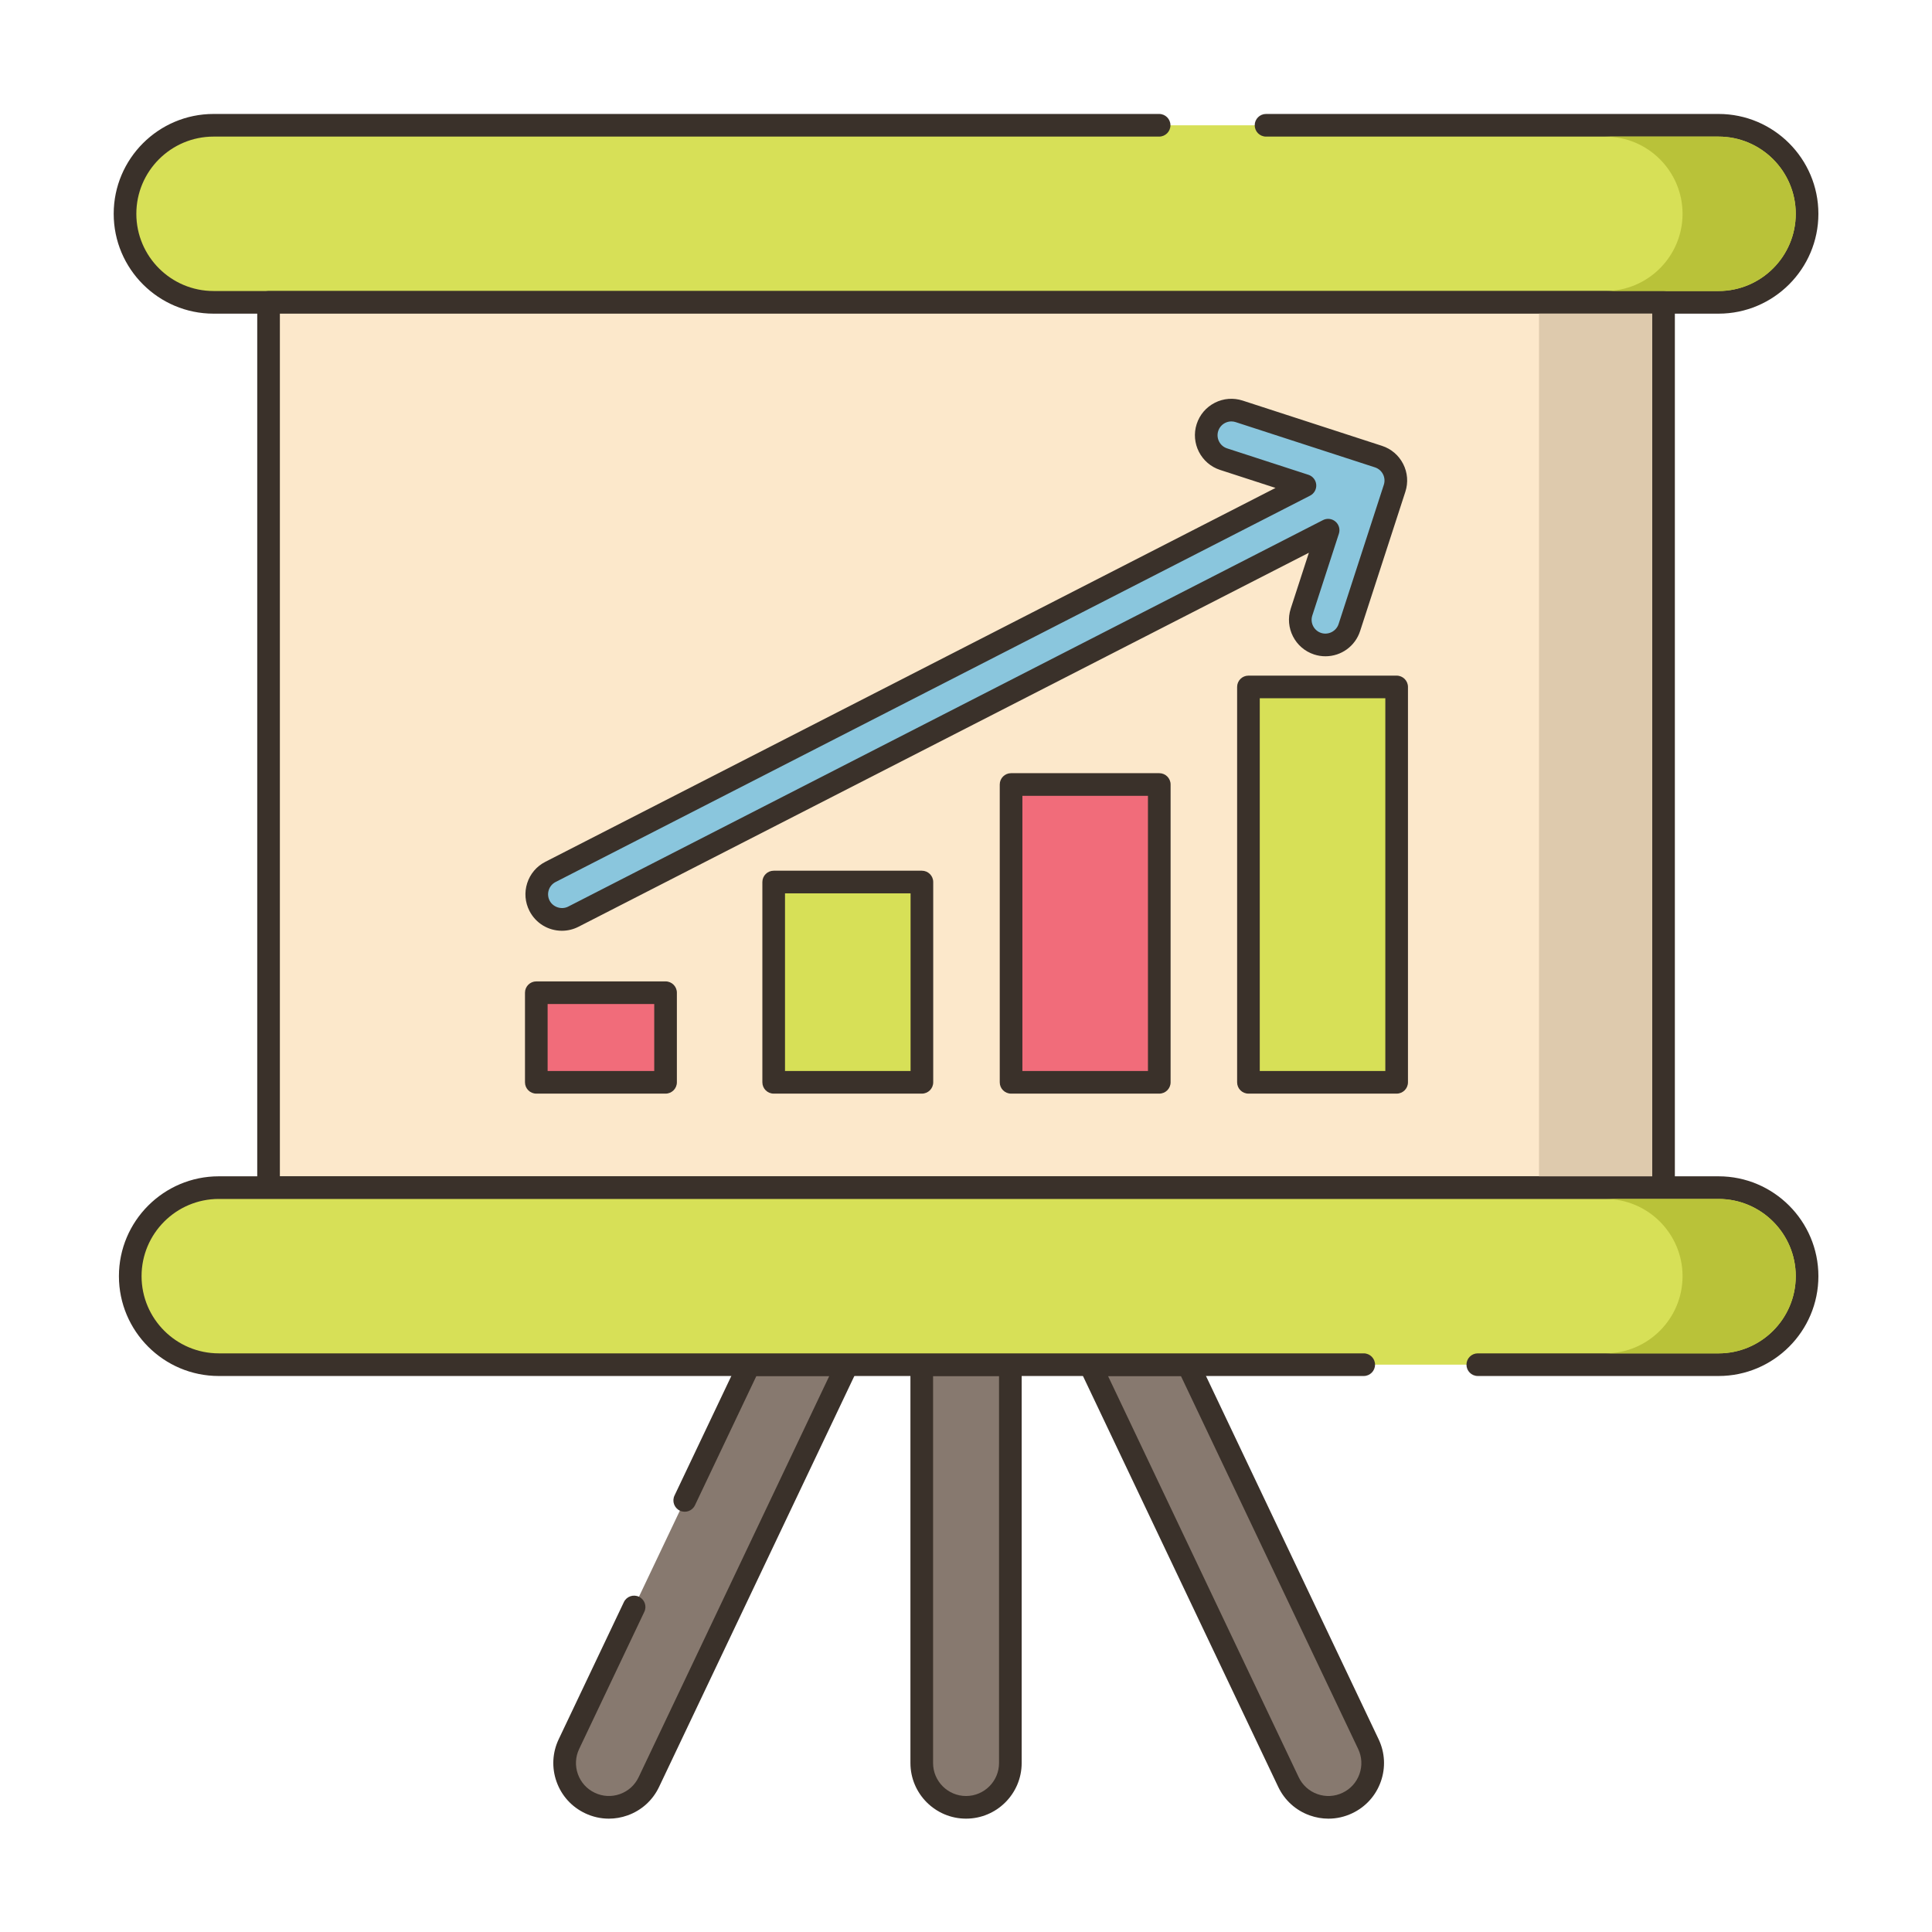 <?xml version="1.0" encoding="utf-8"?>
<!-- Generator: Adobe Illustrator 22.0.1, SVG Export Plug-In . SVG Version: 6.00 Build 0)  -->
<svg version="1.1" id="Layer_1" xmlns="http://www.w3.org/2000/svg" xmlns:xlink="http://www.w3.org/1999/xlink" x="0px" y="0px"
	 viewBox="0 0 256 256" style="enable-background:new 0 0 256 256;" xml:space="preserve">
<style type="text/css">
	.st0{fill:#3A312A;}
	.st1{fill:#F16C7A;}
	.st2{fill:#D7E057;}
	.st3{fill:#F8E4C8;}
	.st4{fill:#89C4DB;}
	.st5{fill-rule:evenodd;clip-rule:evenodd;fill:#F8E4C8;}
	.st6{fill:#87796F;}
	.st7{fill:#D4DB56;}
	.st8{fill:#F59689;}
	.st9{fill:#6CA6BE;}
	.st10{fill:#695B51;}
	.st11{fill:#F7E3C7;}
	.st12{fill:#8AC6DD;}
	.st13{fill:#6CA8BF;}
	.st14{fill:#D6DF58;}
	.st15{fill:#FAE6CA;}
	.st16{fill:#EF6D7A;}
	.st17{fill:#DDC9AC;}
	.st18{fill:#D24E5C;}
	.st19{fill:#6A5C52;}
	.st20{fill:#B9C239;}
	.st21{fill:#FCE8CB;}
	.st22{fill:#DECAAD;}
	.st23{fill:#D5DE58;}
	.st24{fill:#8AC5DC;}
	.st25{fill:#D34E5C;}
	.st26{fill:#ED6E7A;}
	.st27{fill:#B8C136;}
</style>
<g>
	<g>
		<g>
			<path class="st2" d="M227.717,16.6H28.297c-6.479,0-11.731,5.252-11.731,11.73c0,6.479,5.252,11.73,11.731,11.73h199.419
				c6.479,0,11.731-5.252,11.731-11.73C239.447,21.852,234.195,16.6,227.717,16.6z"/>
		</g>
	</g>
	<g>
		<g>
			<path class="st0" d="M227.717,15.1h-59.961c-0.829,0-1.5,0.672-1.5,1.5s0.671,1.5,1.5,1.5h59.961c5.641,0,10.23,4.59,10.23,10.23
				c0,5.642-4.589,10.231-10.23,10.231H28.297c-5.641,0-10.231-4.59-10.231-10.231c0-5.641,4.589-10.23,10.231-10.23h125.294
				c0.829,0,1.5-0.672,1.5-1.5s-0.671-1.5-1.5-1.5H28.297c-7.295,0-13.231,5.936-13.231,13.23c0,7.296,5.935,13.231,13.231,13.231
				h199.419c7.295,0,13.23-5.936,13.23-13.231C240.947,21.035,235.012,15.1,227.717,15.1z"/>
		</g>
	</g>
	<g>
		<g>
			<path class="st6" d="M122.137,180.83v52.78c0,3.24,2.63,5.87,5.87,5.87c3.24,0,5.87-2.63,5.87-5.87v-52.78H122.137z"/>
		</g>
	</g>
	<g>
		<g>
			<path class="st0" d="M133.877,179.33h-11.74c-0.829,0-1.5,0.672-1.5,1.5v52.78c0,4.063,3.306,7.37,7.37,7.37
				c4.064,0,7.37-3.307,7.37-7.37v-52.78C135.377,180.002,134.706,179.33,133.877,179.33z M132.377,233.61
				c0,2.41-1.961,4.37-4.37,4.37c-2.409,0-4.37-1.96-4.37-4.37v-51.28h8.74V233.61z"/>
		</g>
	</g>
	<g>
		<g>
			<path class="st6" d="M99.277,180.83l-8.547,17.985l-6.71,14.118L75.387,231.1c-1.39,2.92-0.15,6.42,2.78,7.81
				c2.92,1.39,6.42,0.15,7.81-2.78l26.28-55.3H99.277z"/>
		</g>
	</g>
	<g>
		<g>
			<path class="st0" d="M113.525,180.028c-0.275-0.435-0.753-0.698-1.268-0.698h-12.98c-0.579,0-1.106,0.333-1.355,0.856
				l-8.547,17.985c-0.356,0.748-0.037,1.643,0.711,1.998c0.749,0.354,1.643,0.038,1.999-0.711l8.14-17.129h9.659l-25.262,53.157
				c-0.5,1.054-1.379,1.849-2.477,2.239c-1.097,0.39-2.282,0.329-3.334-0.172c-1.054-0.499-1.849-1.379-2.239-2.477
				c-0.391-1.098-0.33-2.281,0.171-3.334l8.633-18.167c0.356-0.748,0.037-1.643-0.711-1.998c-0.75-0.355-1.644-0.039-1.999,0.711
				l-8.633,18.166c-0.845,1.775-0.948,3.773-0.288,5.627c0.659,1.854,2.002,3.339,3.777,4.182c1.003,0.478,2.078,0.718,3.157,0.718
				c0.831,0,1.665-0.143,2.471-0.43c1.854-0.659,3.339-2.002,4.182-3.779l26.28-55.3C113.833,181.009,113.8,180.464,113.525,180.028
				z"/>
		</g>
	</g>
	<g>
		<g>
			<path class="st6" d="M181.317,231.1l-23.89-50.27h-12.98l26.28,55.3c1.39,2.93,4.89,4.17,7.81,2.78
				C181.467,237.52,182.707,234.02,181.317,231.1z"/>
		</g>
	</g>
	<g>
		<g>
			<path class="st0" d="M182.672,230.457l-23.89-50.271c-0.248-0.523-0.776-0.856-1.355-0.856h-12.98
				c-0.515,0-0.993,0.264-1.268,0.698c-0.275,0.436-0.308,0.98-0.087,1.445l26.28,55.299c0.844,1.778,2.329,3.121,4.182,3.78
				c0.807,0.287,1.641,0.43,2.472,0.43c1.079,0,2.153-0.24,3.156-0.718c1.777-0.844,3.119-2.328,3.778-4.182
				C183.619,234.229,183.517,232.231,182.672,230.457z M180.133,235.078c-0.391,1.098-1.185,1.978-2.239,2.477
				c0,0-0.001,0.001-0.001,0.001c-1.053,0.501-2.235,0.561-3.333,0.171c-1.098-0.391-1.977-1.187-2.477-2.24L146.82,182.33h9.659
				l23.483,49.415C180.463,232.797,180.524,233.98,180.133,235.078z"/>
		</g>
	</g>
	<g>
		<g>
			<rect x="35.585" y="40.061" class="st21" width="184.844" height="117.306"/>
		</g>
	</g>
	<g>
		<g>
			<path class="st0" d="M220.429,38.562H35.585c-0.829,0-1.5,0.672-1.5,1.5v117.305c0,0.828,0.671,1.5,1.5,1.5h184.843
				c0.829,0,1.5-0.672,1.5-1.5V40.062C221.929,39.233,221.257,38.562,220.429,38.562z M218.929,155.866H37.085V41.562h181.843
				V155.866z"/>
		</g>
	</g>
	<g>
		<g>
			<path class="st2" d="M227.717,157.367H28.988c-6.479,0-11.731,5.251-11.731,11.73c0,6.479,5.252,11.73,11.731,11.73h151.711
				h15.115h31.902c6.479,0,11.731-5.252,11.731-11.73C239.447,162.618,234.195,157.367,227.717,157.367z"/>
		</g>
	</g>
	<g>
		<g>
			<path class="st0" d="M227.717,155.867H28.988c-7.295,0-13.23,5.936-13.23,13.23s5.935,13.23,13.23,13.23h151.711
				c0.829,0,1.5-0.672,1.5-1.5s-0.671-1.5-1.5-1.5H28.988c-5.641,0-10.23-4.59-10.23-10.23s4.589-10.23,10.23-10.23h198.729
				c5.641,0,10.23,4.59,10.23,10.23s-4.589,10.23-10.23,10.23h-31.902c-0.829,0-1.5,0.672-1.5,1.5s0.671,1.5,1.5,1.5h31.902
				c7.295,0,13.23-5.936,13.23-13.23S235.012,155.867,227.717,155.867z"/>
		</g>
	</g>
	<g>
		<g>
			<path class="st20" d="M227.717,18.1h-15c5.64,0,10.23,4.59,10.23,10.23s-4.59,10.23-10.23,10.23h15
				c5.64,0,10.23-4.59,10.23-10.23S233.357,18.1,227.717,18.1z"/>
		</g>
	</g>
	<g>
		<g>
			<rect x="203.927" y="41.56" class="st22" width="15" height="114.31"/>
		</g>
	</g>
	<g>
		<g>
			<path class="st20" d="M227.717,158.87h-15c5.64,0,10.23,4.59,10.23,10.23s-4.59,10.23-10.23,10.23h15
				c5.64,0,10.23-4.59,10.23-10.23S233.357,158.87,227.717,158.87z"/>
		</g>
	</g>
	<g>
		<g>
			<rect x="71.064" y="131.54" class="st1" width="17.126" height="11.872"/>
		</g>
	</g>
	<g>
		<g>
			<path class="st0" d="M88.19,130.04H71.063c-0.829,0-1.5,0.672-1.5,1.5v11.871c0,0.828,0.671,1.5,1.5,1.5H88.19
				c0.829,0,1.5-0.672,1.5-1.5V131.54C89.69,130.712,89.019,130.04,88.19,130.04z M86.69,141.911H72.563v-8.871H86.69V141.911z"/>
		</g>
	</g>
	<g>
		<g>
			<rect x="102.518" y="116.875" class="st2" width="19.638" height="26.537"/>
		</g>
	</g>
	<g>
		<g>
			<path class="st0" d="M122.156,115.374h-19.638c-0.829,0-1.5,0.672-1.5,1.5v26.537c0,0.828,0.671,1.5,1.5,1.5h19.638
				c0.829,0,1.5-0.672,1.5-1.5v-26.537C123.656,116.046,122.984,115.374,122.156,115.374z M120.656,141.911h-16.638v-23.537h16.638
				V141.911z"/>
		</g>
	</g>
	<g>
		<g>
			<rect x="133.972" y="103.95" class="st1" width="19.638" height="39.462"/>
		</g>
	</g>
	<g>
		<g>
			<path class="st0" d="M153.61,102.45h-19.638c-0.829,0-1.5,0.672-1.5,1.5v39.461c0,0.828,0.671,1.5,1.5,1.5h19.638
				c0.829,0,1.5-0.672,1.5-1.5V103.95C155.11,103.122,154.438,102.45,153.61,102.45z M152.11,141.911h-16.638V105.45h16.638V141.911
				z"/>
		</g>
	</g>
	<g>
		<g>
			<rect x="165.426" y="91.025" class="st2" width="19.638" height="52.386"/>
		</g>
	</g>
	<g>
		<g>
			<path class="st0" d="M185.063,89.525h-19.638c-0.829,0-1.5,0.672-1.5,1.5v52.386c0,0.828,0.671,1.5,1.5,1.5h19.638
				c0.829,0,1.5-0.672,1.5-1.5V91.025C186.563,90.197,185.892,89.525,185.063,89.525z M183.563,141.911h-16.638V92.525h16.638
				V141.911z"/>
		</g>
	</g>
	<g>
		<g>
			<path class="st12" d="M182.652,60.501l-18.46-5.996c-1.75-0.569-3.628,0.389-4.197,2.139c-0.568,1.749,0.39,3.628,2.139,4.196
				l10.778,3.501l-99.975,51.194c-1.637,0.838-2.284,2.845-1.446,4.482c0.589,1.151,1.756,1.813,2.967,1.813
				c0.511,0,1.03-0.118,1.516-0.367l100.009-51.212L172.459,81.1c-0.568,1.749,0.39,3.628,2.139,4.196
				c0.342,0.111,0.689,0.164,1.03,0.164c1.404,0,2.71-0.895,3.167-2.303l5.996-18.46C185.359,62.948,184.401,61.069,182.652,60.501z
				"/>
		</g>
	</g>
	<g>
		<g>
			<path class="st0" d="M185.927,61.476c-0.586-1.149-1.585-2.003-2.812-2.401l-18.459-5.996c-1.228-0.397-2.537-0.296-3.687,0.29
				c-1.149,0.586-2.001,1.585-2.401,2.813c-0.822,2.533,0.57,5.263,3.102,6.086l7.343,2.385L72.253,114.2
				c-1.148,0.589-1.999,1.589-2.395,2.816c-0.396,1.229-0.29,2.537,0.298,3.685c0.831,1.622,2.479,2.63,4.302,2.63
				c0.759,0,1.52-0.184,2.199-0.532l96.776-49.557l-2.402,7.395c-0.822,2.532,0.569,5.263,3.102,6.086
				c0.485,0.157,0.987,0.237,1.494,0.237c2.099,0,3.945-1.342,4.594-3.34l5.996-18.459
				C186.616,63.934,186.513,62.625,185.927,61.476z M183.364,64.234l-5.995,18.459c-0.305,0.94-1.35,1.488-2.308,1.176
				c-0.959-0.312-1.487-1.347-1.175-2.306l3.524-10.848c0.188-0.578,0.008-1.212-0.454-1.605c-0.463-0.394-1.117-0.473-1.657-0.193
				L75.29,120.129c-0.888,0.452-2.017,0.078-2.464-0.796c-0.223-0.435-0.263-0.93-0.113-1.396c0.15-0.465,0.472-0.845,0.907-1.067
				l99.975-51.194c0.539-0.276,0.86-0.85,0.812-1.454c-0.048-0.604-0.455-1.12-1.032-1.308l-10.778-3.501
				c-0.96-0.312-1.487-1.347-1.176-2.306c0.151-0.466,0.475-0.844,0.911-1.066c0.261-0.133,0.544-0.2,0.829-0.2
				c0.19,0,0.382,0.03,0.568,0.091l18.459,5.996c0.465,0.151,0.843,0.474,1.065,0.91C183.476,63.273,183.515,63.769,183.364,64.234z
				"/>
		</g>
	</g>
</g>
</svg>
